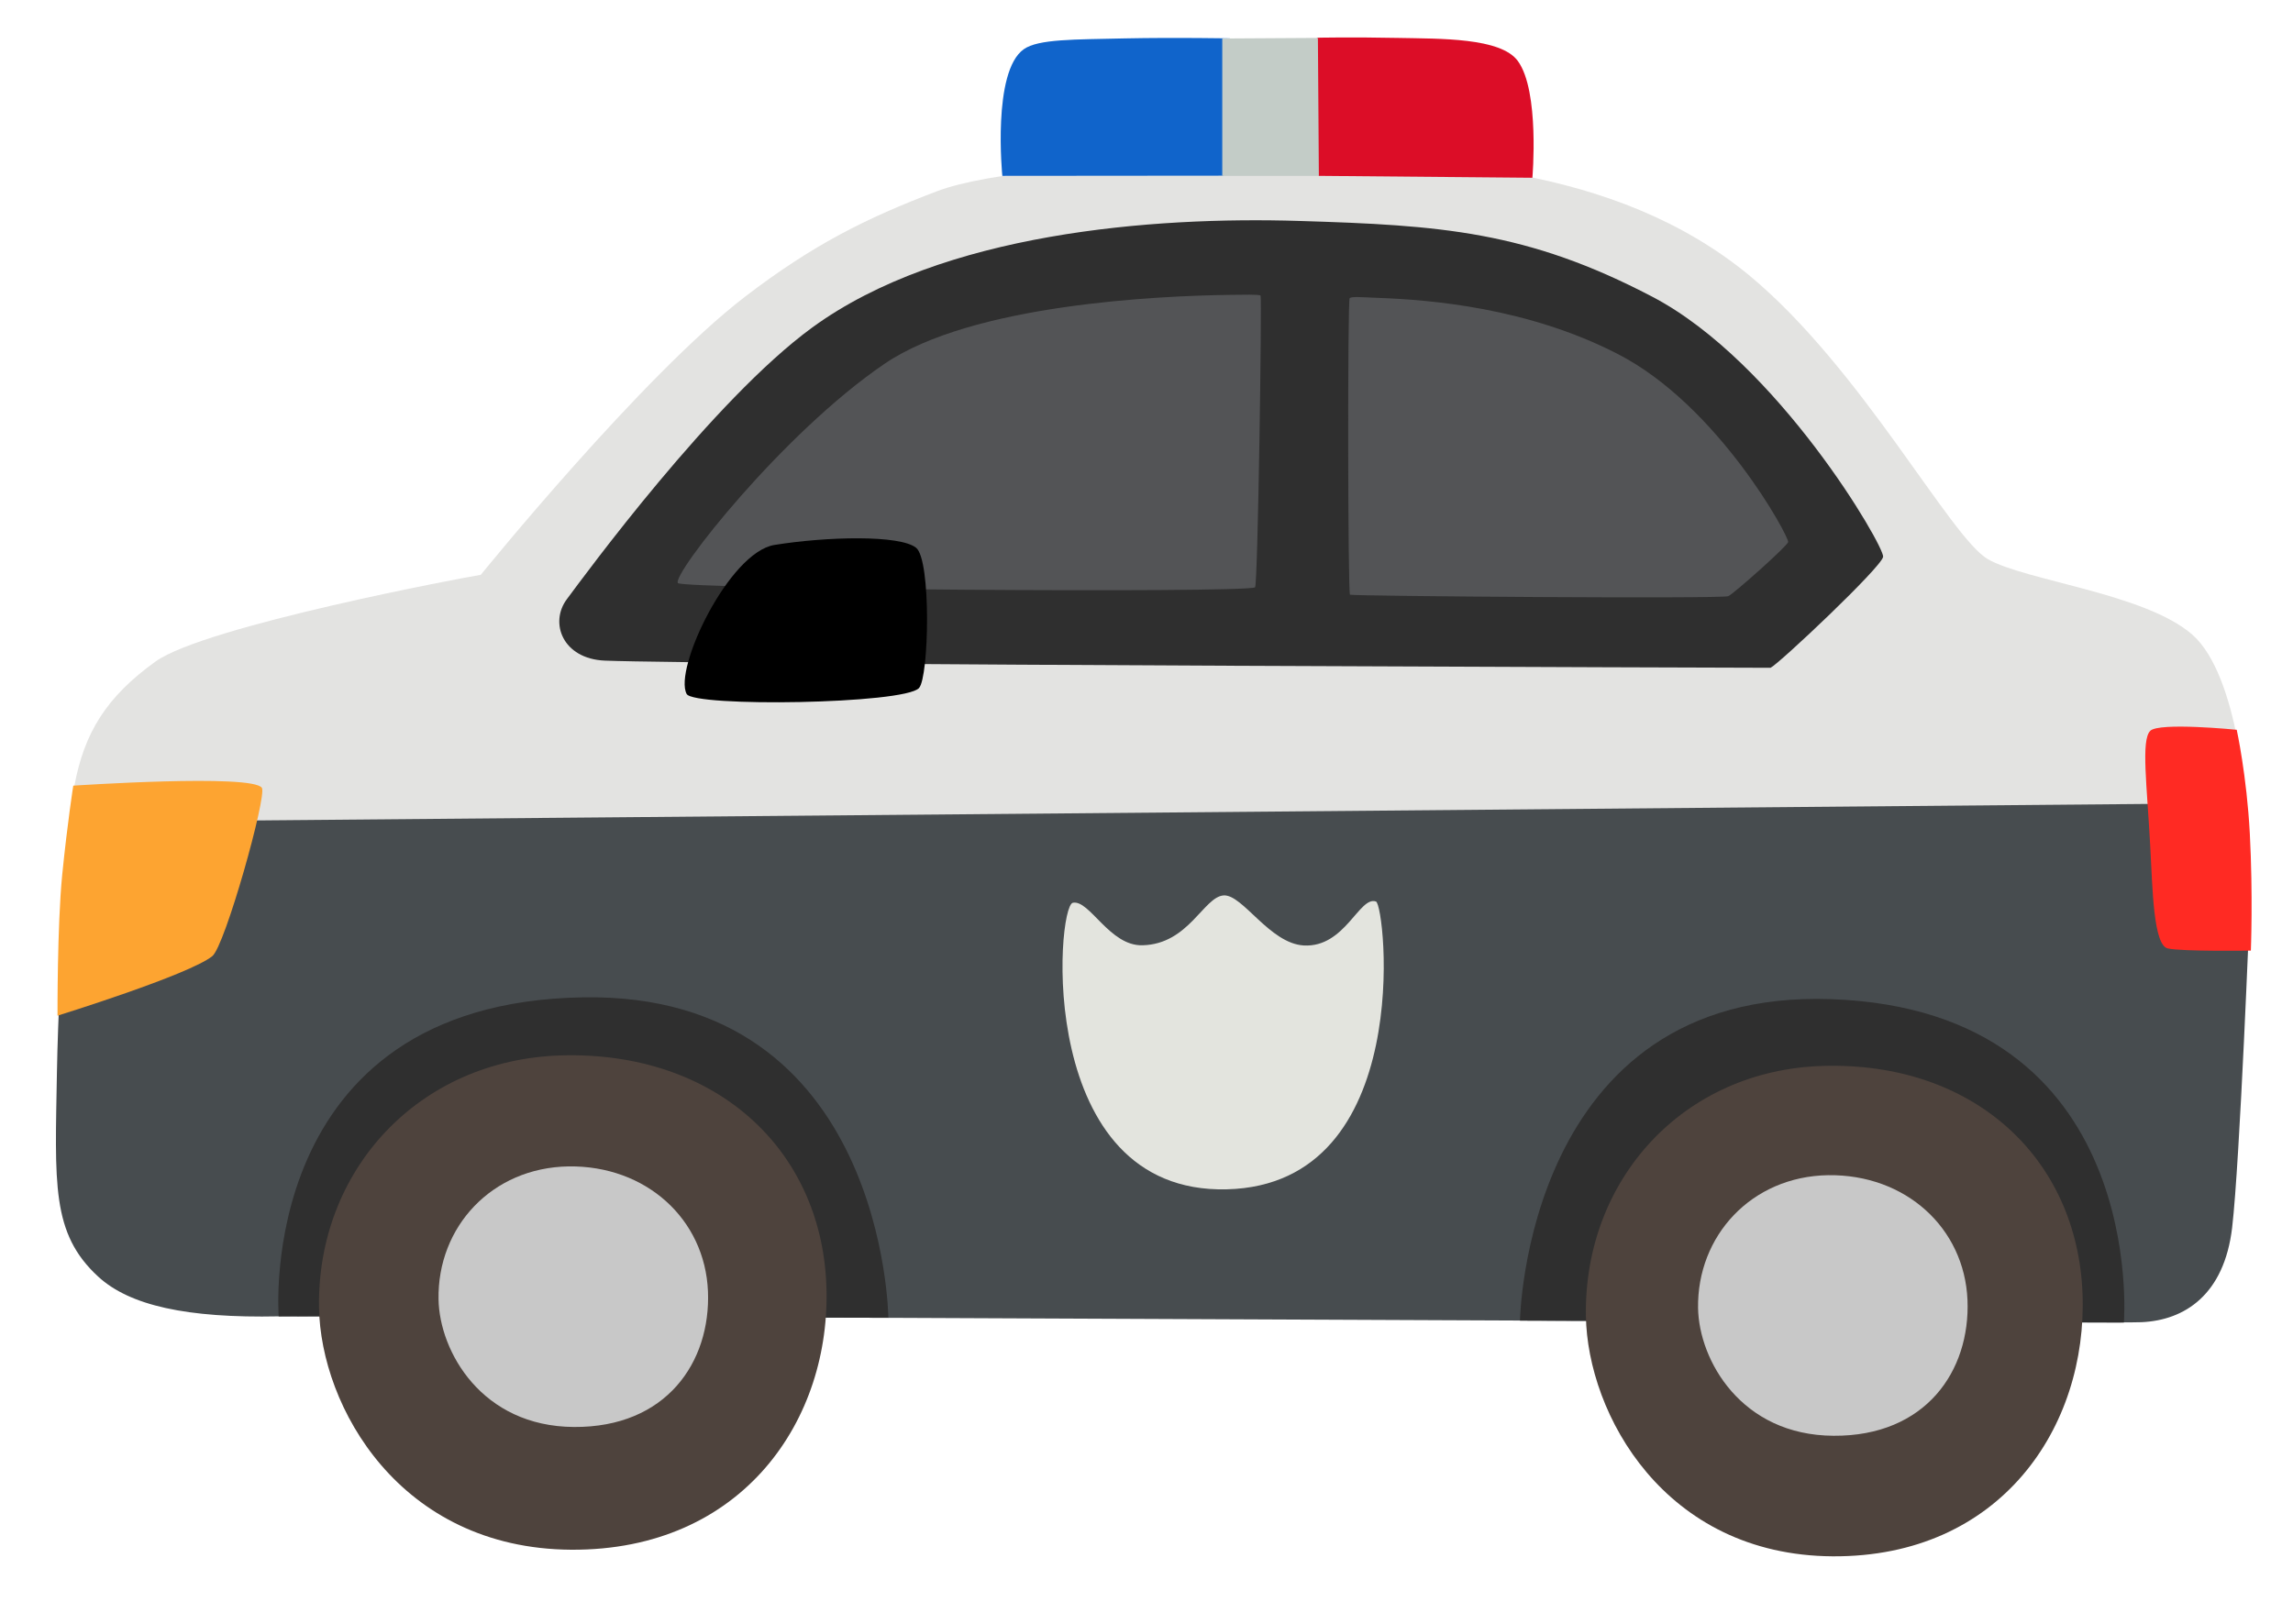 <svg width="24" height="17" viewBox="0 0 24 17" fill="none" xmlns="http://www.w3.org/2000/svg">
<path d="M5.032 6.018C4.888 6.039 2.143 6.554 1.627 6.926C1.112 7.297 0.881 7.672 0.778 8.229C0.675 8.786 1.442 9.361 1.442 9.361L7.097 9.898L12.958 8.969L21.544 9.691L23.514 8.484C23.514 8.484 23.441 7.078 22.946 6.644C22.451 6.211 21.197 6.08 20.805 5.853C20.413 5.626 19.477 3.847 18.304 2.879C16.899 1.724 14.947 1.644 13.339 1.663C11.543 1.683 10.312 1.813 9.818 1.998C9.054 2.287 8.501 2.568 7.798 3.106C6.722 3.931 5.032 6.018 5.032 6.018Z" fill="#E3E3E1"/>
<path d="M1.648 8.598L0.741 8.557C0.741 8.557 0.617 10.064 0.596 11.219C0.576 12.395 0.534 12.912 1.029 13.366C1.356 13.666 1.95 13.801 2.919 13.781C3.889 13.76 21.958 13.863 22.414 13.842C22.867 13.822 23.28 13.554 23.363 12.852C23.445 12.151 23.548 9.489 23.548 9.489L22.517 8.416L1.648 8.598Z" fill="#474C4F"/>
<path d="M9.298 13.796C9.298 13.796 9.268 10.387 6.101 10.441C2.657 10.499 2.917 13.781 2.917 13.781L9.298 13.796ZM15.909 13.826C15.909 13.826 15.964 10.348 19.164 10.46C22.492 10.576 22.23 13.846 22.23 13.846L15.909 13.826Z" fill="#2F2F2F"/>
<path d="M3.339 13.689C3.356 14.724 4.181 16.212 5.978 16.224C7.774 16.235 8.706 14.859 8.649 13.449C8.591 12.016 7.478 11.004 5.874 11.049C4.374 11.094 3.317 12.256 3.339 13.689Z" fill="#4E433D"/>
<path d="M4.59 13.602C4.599 14.148 5.042 14.934 6.008 14.939C6.973 14.945 7.44 14.261 7.41 13.518C7.378 12.762 6.761 12.2 5.951 12.211C5.145 12.224 4.577 12.847 4.59 13.602Z" fill="#C8C8C8"/>
<path d="M16.599 13.777C16.616 14.804 17.422 16.282 19.181 16.293C20.94 16.304 21.851 14.939 21.797 13.541C21.741 12.117 20.651 11.114 19.082 11.159C17.614 11.201 16.577 12.354 16.599 13.777Z" fill="#4E433D"/>
<path d="M17.773 13.694C17.782 14.24 18.225 15.026 19.191 15.031C20.156 15.037 20.623 14.352 20.593 13.61C20.561 12.854 19.944 12.292 19.134 12.303C18.33 12.316 17.762 12.939 17.773 13.694Z" fill="#C8C8C8"/>
<path d="M0.767 8.225C0.767 8.225 2.644 8.099 2.741 8.248C2.796 8.33 2.355 9.905 2.222 10.01C1.976 10.207 0.602 10.633 0.602 10.633C0.602 10.633 0.598 9.703 0.651 9.159C0.707 8.602 0.767 8.225 0.767 8.225Z" fill="#FDA431"/>
<path d="M22.506 7.651C22.408 7.749 22.472 8.223 22.506 8.864C22.53 9.311 22.539 9.894 22.689 9.929C22.837 9.963 23.559 9.952 23.559 9.952C23.559 9.952 23.582 9.369 23.548 8.727C23.516 8.12 23.411 7.64 23.411 7.64C23.411 7.64 22.598 7.559 22.506 7.651Z" fill="#FF2A23"/>
<path d="M18.532 6.991C18.624 6.946 19.695 5.936 19.71 5.829C19.725 5.722 18.609 3.794 17.293 3.106C15.979 2.418 15.077 2.358 13.596 2.313C12.068 2.266 9.863 2.435 8.501 3.429C7.466 4.184 6.116 6.027 5.933 6.273C5.749 6.519 5.888 6.897 6.33 6.916C7.416 6.959 18.532 6.991 18.532 6.991Z" fill="#2F2F2F"/>
<path d="M7.095 6.104C7.138 6.168 13.012 6.211 13.136 6.149C13.166 6.134 13.209 3.114 13.194 3.095C13.181 3.08 13.007 3.086 12.874 3.087C12.124 3.097 10.174 3.185 9.259 3.808C8.192 4.533 7.033 6.013 7.095 6.104ZM14.126 3.123C14.104 3.157 14.107 6.219 14.13 6.226C14.175 6.241 18.03 6.271 18.09 6.241C18.152 6.211 18.701 5.722 18.716 5.675C18.731 5.628 17.987 4.244 16.927 3.703C15.992 3.223 14.981 3.138 14.413 3.118C14.259 3.112 14.139 3.101 14.126 3.123Z" fill="#535456"/>
<path d="M7.187 7.265C7.26 7.404 9.465 7.372 9.619 7.203C9.724 7.087 9.748 5.866 9.589 5.735C9.42 5.598 8.651 5.617 8.106 5.705C7.629 5.782 7.048 7.006 7.187 7.265Z" fill="black"/>
<path d="M10.491 1.841C10.491 1.841 10.382 0.749 10.716 0.515C10.867 0.408 11.244 0.414 11.771 0.402C12.317 0.391 12.872 0.402 12.872 0.402L13.311 1.616L12.799 1.839L10.491 1.841Z" fill="#1064CB"/>
<path d="M13.787 0.395C13.787 0.395 14.139 0.387 14.633 0.397C15.075 0.406 15.709 0.393 15.887 0.639C16.117 0.954 16.039 1.861 16.039 1.861L13.802 1.841L13.354 0.995L13.787 0.395Z" fill="#DC0D27"/>
<path d="M12.793 0.403L13.794 0.397L13.804 1.841H12.793V0.403Z" fill="#C3CCC7"/>
<path d="M11.229 9.451C11.055 9.489 10.832 12.5 12.84 12.451C14.824 12.402 14.501 9.474 14.402 9.438C14.227 9.376 14.079 9.922 13.646 9.898C13.288 9.877 13.007 9.363 12.808 9.374C12.598 9.388 12.443 9.884 11.959 9.896C11.614 9.907 11.404 9.416 11.229 9.451Z" fill="#E3E4DE"/>
</svg>
